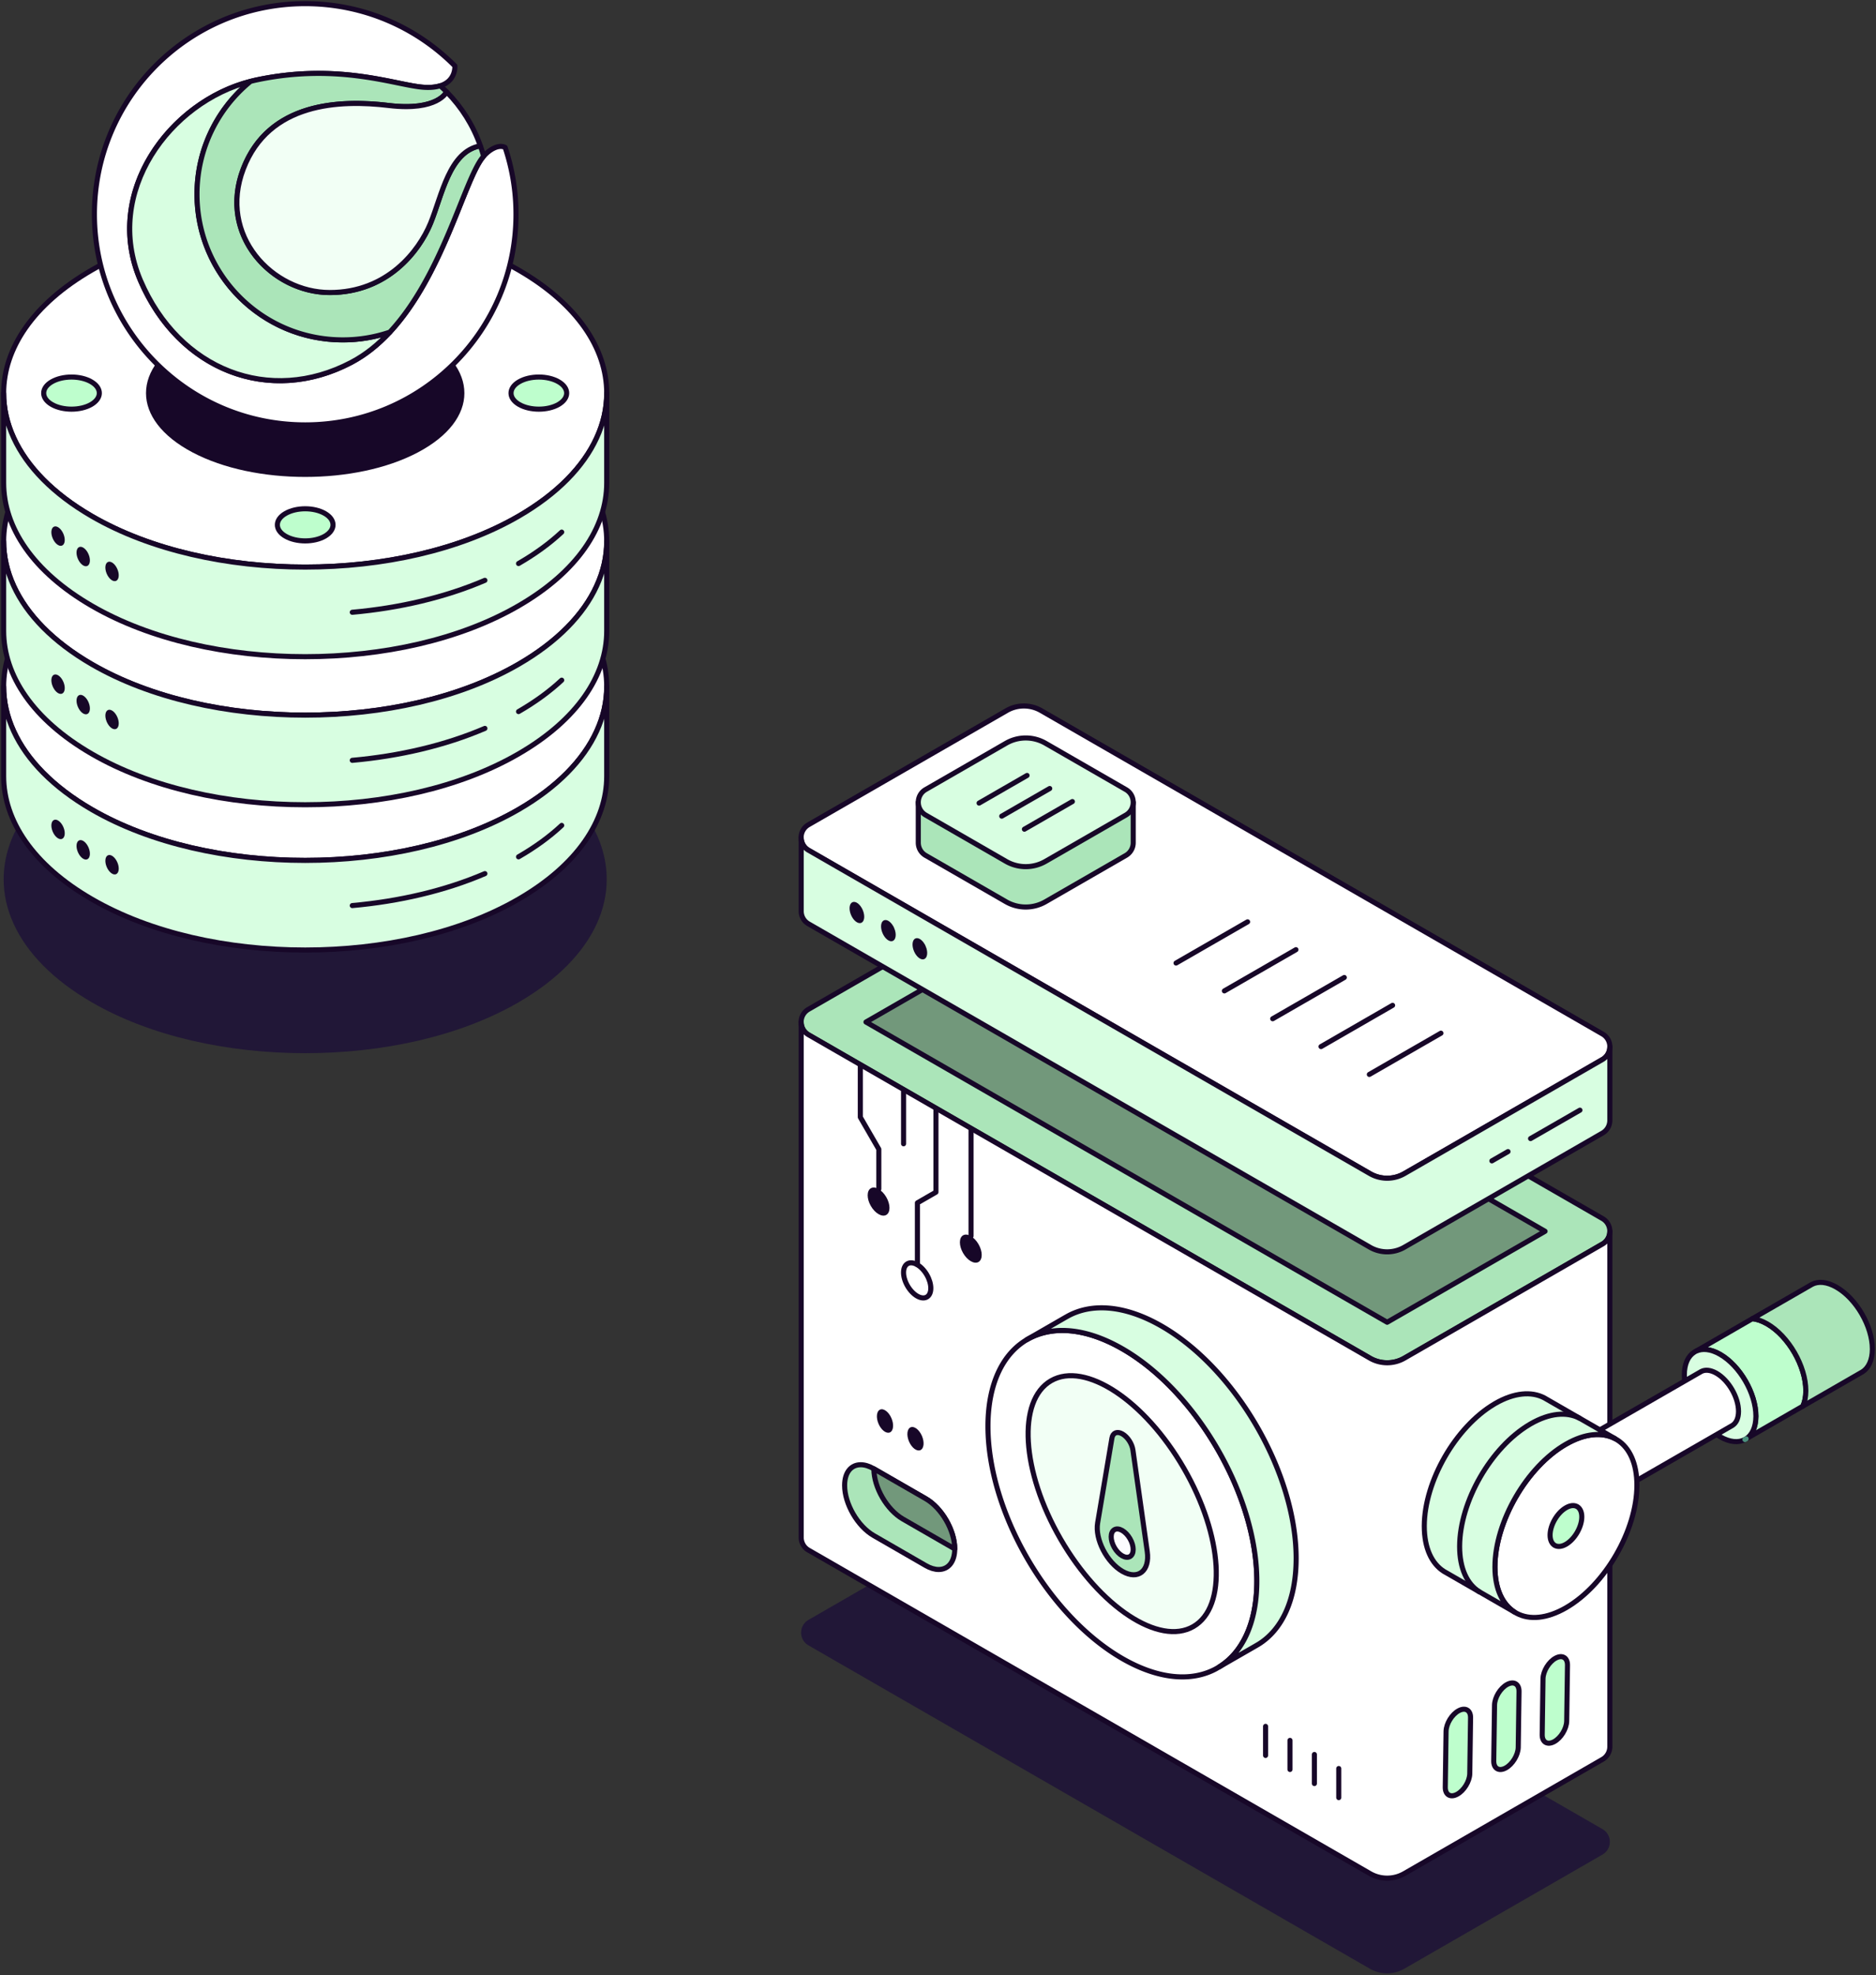<svg width="514" height="541" fill="none" xmlns="http://www.w3.org/2000/svg"><rect width="100%" height="100%" fill="#333333" stroke="none"/><path d="M166.231 240.845c0 4.124-.915 8.247-2.766 12.251-3.595 7.834-10.73 15.254-21.394 21.434-16.121 9.336-37.285 13.927-58.46 13.927-21.176 0-42.33-4.591-58.45-13.927-10.665-6.169-17.8-13.589-21.394-21.434C1.926 249.092 1 244.969 1 240.845c0-12.251 8.028-24.415 24.16-33.751 32.319-18.594 84.658-18.594 116.911 0 16.143 9.325 24.16 21.5 24.16 33.751z" fill="#211737"/><path d="M166.231 188.043c0 4.124-.915 8.248-2.766 12.251-3.595 7.834-10.73 15.255-21.394 21.435-16.121 9.335-37.285 13.926-58.46 13.926-21.176 0-42.33-4.591-58.45-13.926-10.665-6.17-17.8-13.59-21.394-21.435C1.926 196.291 1 192.167 1 188.043c0-12.251 8.028-24.415 24.16-33.75 32.319-18.595 84.658-18.595 116.911 0 16.143 9.324 24.16 21.499 24.16 33.75z" fill="#fff" stroke="#170728" stroke-width="1.393" stroke-miterlimit="10" stroke-linecap="round" stroke-linejoin="round"/><path d="M166.231 188.044v24.546c0 12.175-8.028 24.35-24.16 33.685-16.121 9.336-37.285 13.927-58.46 13.927-21.176 0-42.33-4.591-58.45-13.927C9.027 236.94 1 224.776 1 212.59v-24.546c0 4.124.915 8.247 2.767 12.251 3.594 7.834 10.73 15.254 21.393 21.434 16.121 9.336 37.286 13.927 58.45 13.927 21.165 0 42.329-4.591 58.461-13.927 10.664-6.169 17.799-13.589 21.394-21.434 1.851-4.015 2.766-8.138 2.766-12.251z" fill="#D8FEE1" stroke="#170728" stroke-width="1.393" stroke-miterlimit="10" stroke-linecap="round" stroke-linejoin="round"/><path d="M132.856 239.279c-10.936 4.689-23.44 7.594-36.337 8.748m57.381-21.956c-3.278 3.057-7.222 5.951-11.829 8.606" stroke="#170728" stroke-width="1.393" stroke-miterlimit="10" stroke-linecap="round" stroke-linejoin="round"/><path d="M17.012 229.76c.808-.343.969-1.783.358-3.215-.61-1.432-1.76-2.314-2.568-1.971-.808.344-.968 1.783-.358 3.215.61 1.433 1.76 2.315 2.568 1.971zm6.894 5.594c.808-.343.969-1.783.359-3.215s-1.76-2.315-2.569-1.971c-.808.344-.968 1.783-.358 3.215s1.76 2.315 2.568 1.971zm7.9 4.079c.808-.344.969-1.783.358-3.215-.61-1.432-1.76-2.315-2.568-1.971-.808.343-.968 1.783-.358 3.215s1.76 2.314 2.568 1.971z" fill="#170728"/><path d="M166.231 148.254c0 4.123-.915 8.247-2.766 12.251-3.595 7.834-10.73 15.254-21.394 21.434-16.121 9.335-37.285 13.927-58.46 13.927-21.176 0-42.33-4.592-58.45-13.927-10.665-6.169-17.8-13.589-21.394-21.434C1.926 156.501 1 152.377 1 148.254c0-12.252 8.028-24.416 24.16-33.751 32.319-18.594 84.658-18.594 116.911 0 16.143 9.335 24.16 21.499 24.16 33.751z" fill="#fff" stroke="#170728" stroke-width="1.393" stroke-miterlimit="10" stroke-linecap="round" stroke-linejoin="round"/><path d="M166.231 148.253v24.546c0 12.175-8.028 24.351-24.16 33.686-16.121 9.335-37.285 13.927-58.46 13.927-21.176 0-42.33-4.592-58.45-13.927C9.027 197.15 1 184.985 1 172.799v-24.546c0 4.124.915 8.248 2.767 12.252 3.594 7.833 10.73 15.254 21.393 21.434 16.121 9.335 37.286 13.927 58.45 13.927 21.165 0 42.329-4.592 58.461-13.927 10.664-6.169 17.799-13.59 21.394-21.434 1.851-4.004 2.766-8.128 2.766-12.252z" fill="#D8FEE1" stroke="#170728" stroke-width="1.393" stroke-miterlimit="10" stroke-linecap="round" stroke-linejoin="round"/><path d="M132.856 199.5c-10.936 4.689-23.44 7.594-36.337 8.748m57.381-21.956c-3.278 3.057-7.222 5.951-11.829 8.606" stroke="#170728" stroke-width="1.393" stroke-miterlimit="10" stroke-linecap="round" stroke-linejoin="round"/><path d="M17.012 189.98c.808-.344.969-1.783.358-3.215-.61-1.433-1.76-2.315-2.568-1.972-.808.344-.968 1.784-.358 3.216.61 1.432 1.76 2.314 2.568 1.971zm6.894 5.593c.808-.343.969-1.783.359-3.215s-1.76-2.314-2.569-1.971c-.808.344-.968 1.783-.358 3.215.61 1.433 1.76 2.315 2.568 1.971zm7.9 4.08c.808-.344.969-1.783.358-3.216-.61-1.432-1.76-2.314-2.568-1.971-.808.344-.968 1.783-.358 3.216.61 1.432 1.76 2.314 2.568 1.971z" fill="#170728"/><path d="M166.231 107.703c0 4.124-.915 8.248-2.766 12.252-3.595 7.833-10.73 15.254-21.394 21.434-16.121 9.335-37.285 13.927-58.46 13.927-21.176 0-42.33-4.592-58.45-13.927-10.665-6.169-17.8-13.59-21.394-21.434C1.926 115.951 1 111.827 1 107.703c0-12.25 8.028-24.415 24.16-33.75 32.319-18.595 84.658-18.595 116.911 0 16.143 9.335 24.16 21.51 24.16 33.75z" fill="#fff" stroke="#170728" stroke-width="1.393" stroke-miterlimit="10" stroke-linecap="round" stroke-linejoin="round"/><path d="M127.236 107.682c0 5.864-4.238 11.739-12.756 16.233s-19.683 6.713-30.859 6.713c-11.176 0-22.34-2.219-30.859-6.713-8.518-4.494-12.755-10.369-12.755-16.233 0-5.908 4.237-11.773 12.755-16.277 17.069-8.966 44.693-8.966 61.718 0 8.518 4.504 12.756 10.38 12.756 16.277z" fill="#170728"/><path d="M141.375 58.687c0 31.869-25.848 57.688-57.753 57.688-31.904 0-57.753-25.82-57.753-57.688C25.87 26.82 51.718 1 83.622 1c16.034 0 30.532 6.517 41 17.05 0 0 .371 4.08-4.019 5.45-1.144.37-2.625.544-4.531.414-7.473-.512-23.17-6.833-45.913-1.98-.501.108-1.002.228-1.503.359-22.09 5.603-40.51 30.388-30.184 54.52 10.566 24.677 35.423 34.209 57.753 22.458 3.976-2.1 7.472-4.962 10.577-8.29 14.324-15.396 20.206-40.89 25.249-47.613.142-.185.294-.37.447-.555 1.732-1.991 4.226-3.319 5.904-2.426a57.438 57.438 0 012.973 18.3z" fill="#fff" stroke="#170728" stroke-width="1.393" stroke-miterlimit="10" stroke-linecap="round" stroke-linejoin="round"/><path d="M106.812 90.97c-3.105 3.34-6.601 6.2-10.577 8.29-22.33 11.751-47.187 2.22-57.753-22.457-10.326-24.133 8.093-48.918 30.184-54.521-8.965 7.322-14.684 18.442-14.684 30.91 0 22.044 17.875 39.899 39.954 39.899 4.5 0 8.835-.74 12.876-2.122z" fill="#D8FEE1" stroke="#170728" stroke-width="1.393" stroke-miterlimit="10" stroke-linecap="round" stroke-linejoin="round"/><path d="M132.497 42.802c-.163.185-.304.37-.446.555-5.043 6.724-10.915 32.216-25.249 47.612a39.74 39.74 0 01-12.876 2.122c-22.079 0-39.954-17.855-39.954-39.898 0-12.48 5.719-23.6 14.684-30.911.5-.131 1.001-.25 1.503-.36 22.733-4.852 38.44 1.47 45.912 1.98 1.907.131 3.377-.043 4.532-.413.61.544 1.198 1.1 1.764 1.676 0 0-2.374 5.342-15.849 3.732-13.452-1.621-32.874-.86-39.856 17.354-6.982 18.203 7.919 33.87 23.692 33.87 15.75 0 24.443-11.304 27.591-18.964 3.159-7.66 5.109-19.682 13.648-21.217.36.936.654 1.894.904 2.862z" fill="#ABE5B9" stroke="#170728" stroke-width="1.393" stroke-miterlimit="10" stroke-linecap="round" stroke-linejoin="round"/><path d="M131.604 39.94c-8.54 1.545-10.5 13.557-13.648 21.217-3.159 7.66-11.841 18.964-27.592 18.964-15.761 0-30.674-15.668-23.691-33.87 6.982-18.214 26.404-18.976 39.856-17.354 13.464 1.61 15.849-3.732 15.849-3.732 4.074 4.134 7.276 9.172 9.226 14.775z" fill="#F2FFF5" stroke="#170728" stroke-width="1.393" stroke-miterlimit="10" stroke-linecap="round" stroke-linejoin="round"/><path d="M155.262 107.67c0 1.121-.74 2.241-2.233 3.112-1.492.859-3.442 1.284-5.391 1.284-1.95 0-3.9-.425-5.392-1.284-1.493-.86-2.233-1.98-2.233-3.112 0-1.131.74-2.252 2.233-3.112 2.984-1.719 7.81-1.719 10.783 0 1.493.86 2.233 1.981 2.233 3.112zm-64.017 36.08c0 1.121-.74 2.242-2.233 3.112-1.492.859-3.442 1.284-5.391 1.284-1.95 0-3.9-.425-5.392-1.284-1.493-.86-2.233-1.98-2.233-3.112 0-1.131.74-2.252 2.233-3.112 2.984-1.719 7.81-1.719 10.783 0 1.493.86 2.233 1.981 2.233 3.112zm-64.027-36.08c0 1.121-.74 2.241-2.233 3.112-1.492.859-3.442 1.284-5.391 1.284-1.95 0-3.9-.425-5.392-1.284-1.492-.86-2.233-1.98-2.233-3.112 0-1.131.74-2.252 2.233-3.112 2.984-1.719 7.81-1.719 10.783 0 1.493.86 2.233 1.981 2.233 3.112z" fill="#BEFECD" stroke="#170728" stroke-width="1.393" stroke-miterlimit="10" stroke-linecap="round" stroke-linejoin="round"/><path d="M166.231 107.703v24.546c0 12.175-8.028 24.35-24.16 33.685-16.121 9.335-37.285 13.927-58.46 13.927-21.176 0-42.33-4.592-58.45-13.927C9.027 156.599 1 144.435 1 132.249v-24.546c0 4.123.915 8.247 2.767 12.251 3.594 7.834 10.73 15.254 21.393 21.434 16.121 9.335 37.286 13.927 58.45 13.927 21.165 0 42.329-4.592 58.461-13.927 10.664-6.169 17.799-13.589 21.394-21.434 1.851-4.004 2.766-8.128 2.766-12.251z" fill="#D8FEE1" stroke="#170728" stroke-width="1.393" stroke-miterlimit="10" stroke-linecap="round" stroke-linejoin="round"/><path d="M132.856 158.949c-10.936 4.69-23.44 7.595-36.337 8.748m57.381-21.956c-3.278 3.057-7.222 5.951-11.829 8.606" stroke="#170728" stroke-width="1.393" stroke-miterlimit="10" stroke-linecap="round" stroke-linejoin="round"/><path d="M17.01 149.427c.808-.344.968-1.783.358-3.215s-1.76-2.315-2.568-1.971c-.808.343-.969 1.783-.359 3.215s1.76 2.315 2.568 1.971zm6.893 5.594c.809-.344.97-1.783.359-3.215-.61-1.433-1.76-2.315-2.568-1.972-.808.344-.969 1.784-.359 3.216.61 1.432 1.76 2.314 2.568 1.971zm7.9 4.078c.808-.343.97-1.783.359-3.215-.61-1.432-1.76-2.314-2.568-1.971-.809.344-.969 1.783-.359 3.215s1.76 2.315 2.568 1.971z" fill="#170728"/><path d="M441.073 504.461a4.006 4.006 0 01-2.026 3.498l-7.941 4.575-46.339 26.684a9.44 9.44 0 01-9.434 0l-145.869-83.986-7.941-4.574a3.984 3.984 0 01-2.026-3.499c0-1.358.675-2.716 2.026-3.498l54.291-31.259a9.44 9.44 0 019.434 0l153.788 88.56a3.997 3.997 0 012.037 3.499z" fill="#211737"/><path d="M441.073 337.238a4.009 4.009 0 01-2.026 3.499l-7.941 4.574-46.339 26.684a9.44 9.44 0 01-9.434 0l-145.869-83.986-7.941-4.574a3.982 3.982 0 01-2.026-3.498c0-1.359.675-2.717 2.026-3.499l54.291-31.258a9.435 9.435 0 019.434 0l153.788 88.56a3.995 3.995 0 012.037 3.498z" fill="#ABE5B9" stroke="#170728" stroke-width="1.393" stroke-miterlimit="10" stroke-linecap="round" stroke-linejoin="round"/><path d="M237.264 279.926l43.278-24.914 142.787 82.226-43.267 24.913-142.798-82.225z" fill="#72987B" stroke="#170728" stroke-width="1.393" stroke-miterlimit="10" stroke-linecap="round" stroke-linejoin="round"/><path d="M441.073 337.238v141.146a4.01 4.01 0 01-2.026 3.499l-54.27 31.258a9.438 9.438 0 01-9.433 0l-153.799-88.56a3.982 3.982 0 01-2.026-3.498V279.925c0 1.369.675 2.717 2.026 3.499l7.941 4.574 145.869 83.986a9.438 9.438 0 009.433 0l46.34-26.684 7.94-4.575a4.001 4.001 0 002.005-3.487z" fill="#fff" stroke="#170728" stroke-width="1.393" stroke-miterlimit="10" stroke-linecap="round" stroke-linejoin="round"/><path d="M441.073 286.684a4.006 4.006 0 01-2.026 3.498l-7.941 4.574-46.339 26.684a9.435 9.435 0 01-9.434 0l-145.869-83.986-7.941-4.574a3.981 3.981 0 01-2.026-3.498c0-1.358.675-2.716 2.026-3.499l54.291-31.258a9.44 9.44 0 019.434 0l153.788 88.56a3.995 3.995 0 012.037 3.499z" fill="#fff" stroke="#170728" stroke-width="1.393" stroke-miterlimit="10" stroke-linecap="round" stroke-linejoin="round"/><path d="M441.073 286.683v20.165a4.01 4.01 0 01-2.026 3.499l-54.27 31.258a9.438 9.438 0 01-9.433 0l-153.799-88.56a3.981 3.981 0 01-2.026-3.498v-20.166c0 1.369.675 2.717 2.026 3.499l7.941 4.574 145.869 83.986a9.438 9.438 0 009.433 0l46.34-26.684 7.94-4.574a4.034 4.034 0 002.005-3.499z" fill="#D8FEE1" stroke="#170728" stroke-width="1.393" stroke-miterlimit="10" stroke-linecap="round" stroke-linejoin="round"/><path d="M464.657 370.095c1.743-.837 4.041-.63 6.579.815.022.011.033.011.055.032 5.424 3.119 9.804 10.691 9.804 16.928v.054c-.022 2.966-1.035 5.096-2.68 6.161l15.544-8.953c.523-1.13.806-2.532.817-4.15v-.066c0-6.758-4.749-14.961-10.62-18.34-.022-.021-.033-.021-.066-.032-1.394-.793-2.723-1.239-3.954-1.369l-15.479 8.92z" fill="#BEFECD" stroke="#170728" stroke-width="1.393" stroke-miterlimit="10" stroke-linecap="round" stroke-linejoin="round"/><path d="M480.135 361.174c1.231.131 2.56.576 3.954 1.369.033.011.044.011.066.033 5.871 3.379 10.62 11.582 10.62 18.34v.065c-.01 1.619-.294 3.021-.816 4.151l16.034-9.236.305-.174c1.656-1.064 2.68-3.194 2.702-6.171v-.054c0-6.237-4.379-13.809-9.804-16.928-.022-.021-.033-.021-.055-.032-2.592-1.489-4.945-1.663-6.688-.761l-.359.207-15.959 9.191z" fill="#ABE5B9" stroke="#170728" stroke-width="1.393" stroke-miterlimit="10" stroke-linecap="round" stroke-linejoin="round"/><path d="M461.487 376.581c0 6.237 4.401 13.81 9.804 16.928 2.647 1.521 5.033 1.716 6.797.76l.327-.184c1.645-1.065 2.658-3.195 2.68-6.161v-.054c0-6.237-4.379-13.809-9.804-16.928-.022-.021-.033-.021-.054-.032-2.539-1.445-4.837-1.652-6.58-.815-.043.011-.076.032-.12.054l-.348.217c-1.678 1.054-2.702 3.206-2.702 6.215z" fill="#D8FEE1" stroke="#170728" stroke-width="1.393" stroke-miterlimit="10" stroke-linecap="round" stroke-linejoin="round"/><path d="M478.415 394.084l-.328.186" stroke="#4C917E" stroke-width="1.393" stroke-miterlimit="10" stroke-linecap="round" stroke-linejoin="round"/><path d="M426.836 398.257c1.078-.554 2.527-.446 4.128.467.011.011.022.011.033.022 3.344 1.923 6.046 6.595 6.046 10.441v.033c-.011 1.836-.643 3.15-1.667 3.802l39.281-22.61c1.035-.651 1.666-1.966 1.677-3.813v-.033c0-3.846-2.712-8.529-6.045-10.441-.011-.011-.022-.022-.033-.022-1.601-.912-3.061-1.021-4.129-.467l-.239.141-39.052 22.48z" fill="#fff" stroke="#170728" stroke-width="1.393" stroke-miterlimit="10" stroke-linecap="round" stroke-linejoin="round"/><path d="M409.593 429.167v.108c.022 5.943 2.069 10.181 5.392 12.267l.577.336c3.497 1.858 8.246 1.5 13.475-1.51 10.74-6.182 19.455-21.23 19.455-33.605 0-5.976-2.026-10.235-5.338-12.343l-.708-.412c-3.464-1.804-8.148-1.445-13.311 1.499-.033.011-.066.033-.098.054-10.73 6.172-19.444 21.23-19.444 33.606z" fill="#fff" stroke="#170728" stroke-width="1.393" stroke-miterlimit="10" stroke-linecap="round" stroke-linejoin="round"/><path d="M424.702 420.465v.021c.011 1.326.468 2.271 1.209 2.738l.13.076c.785.413 1.841.337 3.007-.336 2.396-1.38 4.346-4.748 4.346-7.508 0-1.337-.457-2.282-1.187-2.76l-.153-.087c-.773-.402-1.819-.326-2.973.337-.011 0-.011.011-.022.011-2.407 1.38-4.357 4.737-4.357 7.508z" fill="#BEFECD" stroke="#170728" stroke-width="1.393" stroke-miterlimit="10" stroke-linecap="round" stroke-linejoin="round"/><path d="M390.235 417.878v.141c0 5.998 2.048 10.267 5.381 12.375l.611.348 18.757 10.8c-3.322-2.086-5.37-6.313-5.392-12.267v-.108c0-12.376 8.715-27.434 19.455-33.617.033-.021.066-.043.098-.054 5.164-2.944 9.837-3.303 13.312-1.499l-18.649-10.735-.719-.413c-3.486-1.814-8.214-1.445-13.399 1.543-.109.054-.218.131-.327.196-10.544 6.28-19.062 21.067-19.128 33.29z" fill="#D8FEE1" stroke="#170728" stroke-width="1.393" stroke-miterlimit="10" stroke-linecap="round" stroke-linejoin="round"/><path d="M432.772 388.434c-3.485-1.815-8.213-1.445-13.398 1.543-.109.054-.218.13-.327.195-10.555 6.269-19.063 21.056-19.128 33.28v.141c0 5.997 2.048 10.267 5.381 12.375" stroke="#170728" stroke-width="1.393" stroke-miterlimit="10" stroke-linecap="round" stroke-linejoin="round"/><path d="M344.364 433.056c0 8.539-2.2 15.221-5.958 19.709a18.106 18.106 0 01-4.347 3.781l-.936.543c-6.634 3.564-15.643 2.912-25.599-2.814-20.348-11.723-36.84-40.211-36.84-63.636 0-11.615 4.063-19.818 10.642-23.697 1.841-1.086 3.878-1.825 6.078-2.216 5.785-1.021 12.702.435 20.12 4.705 20.348 11.69 36.84 40.189 36.84 63.625z" fill="#fff" stroke="#170728" stroke-width="1.393" stroke-miterlimit="10" stroke-linecap="round" stroke-linejoin="round"/><path d="M326.956 445.501c9.321-5.368 8.152-24.792-2.611-43.385-10.763-18.593-27.044-29.314-36.364-23.946-9.321 5.367-8.152 24.791 2.611 43.384s27.044 29.314 36.364 23.947z" fill="#F2FFF5" stroke="#170728" stroke-width="1.393" stroke-miterlimit="10" stroke-linecap="round" stroke-linejoin="round"/><path d="M355.126 426.841c0 11.43-3.922 19.546-10.305 23.5l-.893.522-9.88 5.682a17.842 17.842 0 004.346-3.781c3.769-4.487 5.959-11.169 5.959-19.709 0-23.435-16.493-51.923-36.841-63.636-7.429-4.269-14.346-5.736-20.119-4.704-2.201.391-4.238 1.13-6.079 2.216l10.578-6.095.37-.206c6.666-3.825 15.86-3.26 26.013 2.586 20.348 11.712 36.851 40.2 36.851 63.625z" fill="#D8FEE1" stroke="#170728" stroke-width="1.393" stroke-miterlimit="10" stroke-linecap="round" stroke-linejoin="round"/><path d="M307.534 430.383c-4.303-2.477-7.549-8.823-6.798-13.266l3.922-23.251c.251-1.467 1.46-1.934 2.876-1.119s2.636 2.683 2.876 4.433l3.921 27.77c.752 5.302-2.505 7.899-6.797 5.433z" fill="#ABE5B9" stroke="#170728" stroke-width="1.393" stroke-miterlimit="10" stroke-linecap="round" stroke-linejoin="round"/><path d="M309.594 426.325c1.177-.678 1.178-2.874.002-4.906-1.176-2.032-3.084-3.129-4.261-2.451-1.178.678-1.179 2.874-.003 4.906 1.176 2.032 3.084 3.129 4.262 2.451z" fill="#FDFBFF" stroke="#170728" stroke-width="1.393" stroke-miterlimit="10" stroke-linecap="round" stroke-linejoin="round"/><path d="M261.588 424.211v.022c-.011 3.585-1.798 5.639-4.412 5.639-1.067 0-2.277-.348-3.551-1.087l-14.248-8.214c-4.401-2.531-7.963-8.681-7.963-13.733 0-3.596 1.797-5.661 4.412-5.661 1.067 0 2.276.348 3.551 1.087l.043.032 14.194 8.171c4.412 2.531 7.974 8.692 7.974 13.744z" fill="#ABE5B9" stroke="#170728" stroke-width="1.393" stroke-miterlimit="10" stroke-linecap="round" stroke-linejoin="round"/><path d="M261.587 424.212v.022l-14.204-8.182c-4.401-2.531-7.952-8.681-7.952-13.733v-.022l14.193 8.171c4.401 2.531 7.963 8.692 7.963 13.744z" fill="#72987B" stroke="#170728" stroke-width="1.393" stroke-miterlimit="10" stroke-linecap="round" stroke-linejoin="round"/><path d="M422.544 475.049l.218-15.276c.054-2.097 1.601-4.618 3.453-5.617 1.852-1 3.312-.12 3.257 1.988l-.218 15.276c-.054 2.097-1.601 4.618-3.453 5.617-1.863 1-3.311.12-3.257-1.988zm-13.278 7.203l.217-15.276c.055-2.097 1.602-4.617 3.453-5.617 1.852-.999 3.312-.119 3.257 1.988l-.217 15.277c-.055 2.096-1.602 4.617-3.453 5.617-1.852.999-3.312.108-3.257-1.989zm-13.279 7.192l.218-15.276c.055-2.097 1.601-4.617 3.453-5.617 1.852-1 3.312-.119 3.257 1.988l-.218 15.276c-.054 2.097-1.601 4.618-3.453 5.618-1.851 1.01-3.311.119-3.257-1.989z" fill="#BEFECD" stroke="#170728" stroke-width="1.393" stroke-miterlimit="10" stroke-linecap="round" stroke-linejoin="round"/><path d="M253.937 355.245c1.459-.84 1.459-3.564 0-6.084-1.459-2.52-3.824-3.883-5.283-3.042-1.459.84-1.459 3.564 0 6.084 1.459 2.52 3.824 3.882 5.283 3.042z" stroke="#170728" stroke-width="1.393" stroke-miterlimit="10" stroke-linecap="round" stroke-linejoin="round"/><path d="M268.101 345.643c1.167-.672 1.167-2.852 0-4.868-1.167-2.016-3.059-3.106-4.226-2.434-1.167.672-1.167 2.852 0 4.868 1.167 2.016 3.059 3.106 4.226 2.434z" fill="#170728"/><path d="M251.359 346.375v-16.927l5.076-2.923v-22.903" stroke="#170728" stroke-width="1.393" stroke-miterlimit="10" stroke-linecap="round" stroke-linejoin="round"/><path d="M242.833 332.754c1.167-.673 1.167-2.852 0-4.868-1.167-2.016-3.06-3.106-4.227-2.434-1.167.672-1.167 2.851 0 4.868 1.168 2.016 3.06 3.106 4.227 2.434z" fill="#170728"/><path d="M240.781 325.656v-10.908l-5.065-8.757v-14.299m30.338 17.471v29.378m-18.486-40.025v14.754" stroke="#170728" stroke-width="1.393" stroke-miterlimit="10" stroke-linecap="round" stroke-linejoin="round"/><path d="M235.741 249.52c.295.691.389 1.354.333 1.849-.059.519-.251.701-.362.748-.11.047-.375.059-.791-.259-.397-.303-.81-.83-1.105-1.521-.295-.691-.389-1.354-.333-1.849.059-.519.251-.701.362-.748.11-.047.375-.059.791.259.396.303.81.829 1.105 1.521zm8.627 4.964c.295.692.388 1.354.332 1.849-.058.519-.25.702-.361.749-.111.047-.375.058-.791-.26-.397-.303-.81-.829-1.105-1.521-.295-.691-.389-1.353-.333-1.849.059-.519.251-.701.361-.748.111-.047.376-.058.791.259.397.303.811.83 1.106 1.521zm8.626 4.966c.295.691.388 1.353.332 1.849-.058.519-.25.701-.361.748-.11.047-.375.058-.791-.259-.397-.303-.81-.83-1.105-1.521-.295-.692-.389-1.354-.333-1.849.059-.519.251-.702.361-.749.111-.047.376-.058.792.26.396.303.81.829 1.105 1.521z" fill="#170728" stroke="#170728" stroke-width="1.393"/><path d="M419.353 311.846l13.529-7.779m-24.128 13.886l4.423-2.543" stroke="#170728" stroke-width="1.393" stroke-miterlimit="10" stroke-linecap="round" stroke-linejoin="round"/><path d="M310.487 219.744h-27.898a10.547 10.547 0 00-3.093 0h-27.897v11.06c0 1.359.675 2.717 2.026 3.499l22.014 12.679a10.843 10.843 0 0010.807 0l22.014-12.679a4.008 4.008 0 002.027-3.499v-11.06z" fill="#ABE5B9" stroke="#170728" stroke-width="1.393" stroke-miterlimit="10" stroke-linecap="round" stroke-linejoin="round"/><path d="M275.64 235.923l-22.015-12.68c-2.702-1.553-2.702-5.443 0-6.997l22.015-12.679a10.842 10.842 0 0110.806 0l22.015 12.679c2.701 1.554 2.701 5.444 0 6.997l-22.015 12.68a10.842 10.842 0 01-10.806 0z" fill="#D8FEE1" stroke="#170728" stroke-width="1.393" stroke-miterlimit="10" stroke-linecap="round" stroke-linejoin="round"/><path d="M268.254 219.962l13.148-7.573m-6.939 11.148l13.148-7.573m-6.939 11.146l13.148-7.572m48.006 32.943l-19.607 11.289m32.853-3.663l-19.607 11.289m32.854-3.671l-19.618 11.299m32.853-3.672l-19.608 11.299m32.853-3.673l-19.618 11.3m-8.377 190.103v7.964m-6.677-11.81v7.964m-6.688-11.821v7.964m-6.689-11.81v7.964" stroke="#170728" stroke-width="1.393" stroke-miterlimit="10" stroke-linecap="round" stroke-linejoin="round"/><path d="M243.812 392.329c.98-.416 1.176-2.154.439-3.882-.738-1.728-2.13-2.792-3.11-2.376-.979.416-1.176 2.154-.439 3.882.738 1.728 2.13 2.792 3.11 2.376zm8.354 4.856c.98-.416 1.177-2.154.439-3.882-.737-1.728-2.129-2.792-3.109-2.376-.98.416-1.177 2.154-.439 3.882.737 1.728 2.129 2.792 3.109 2.376z" fill="#170728"/></svg>